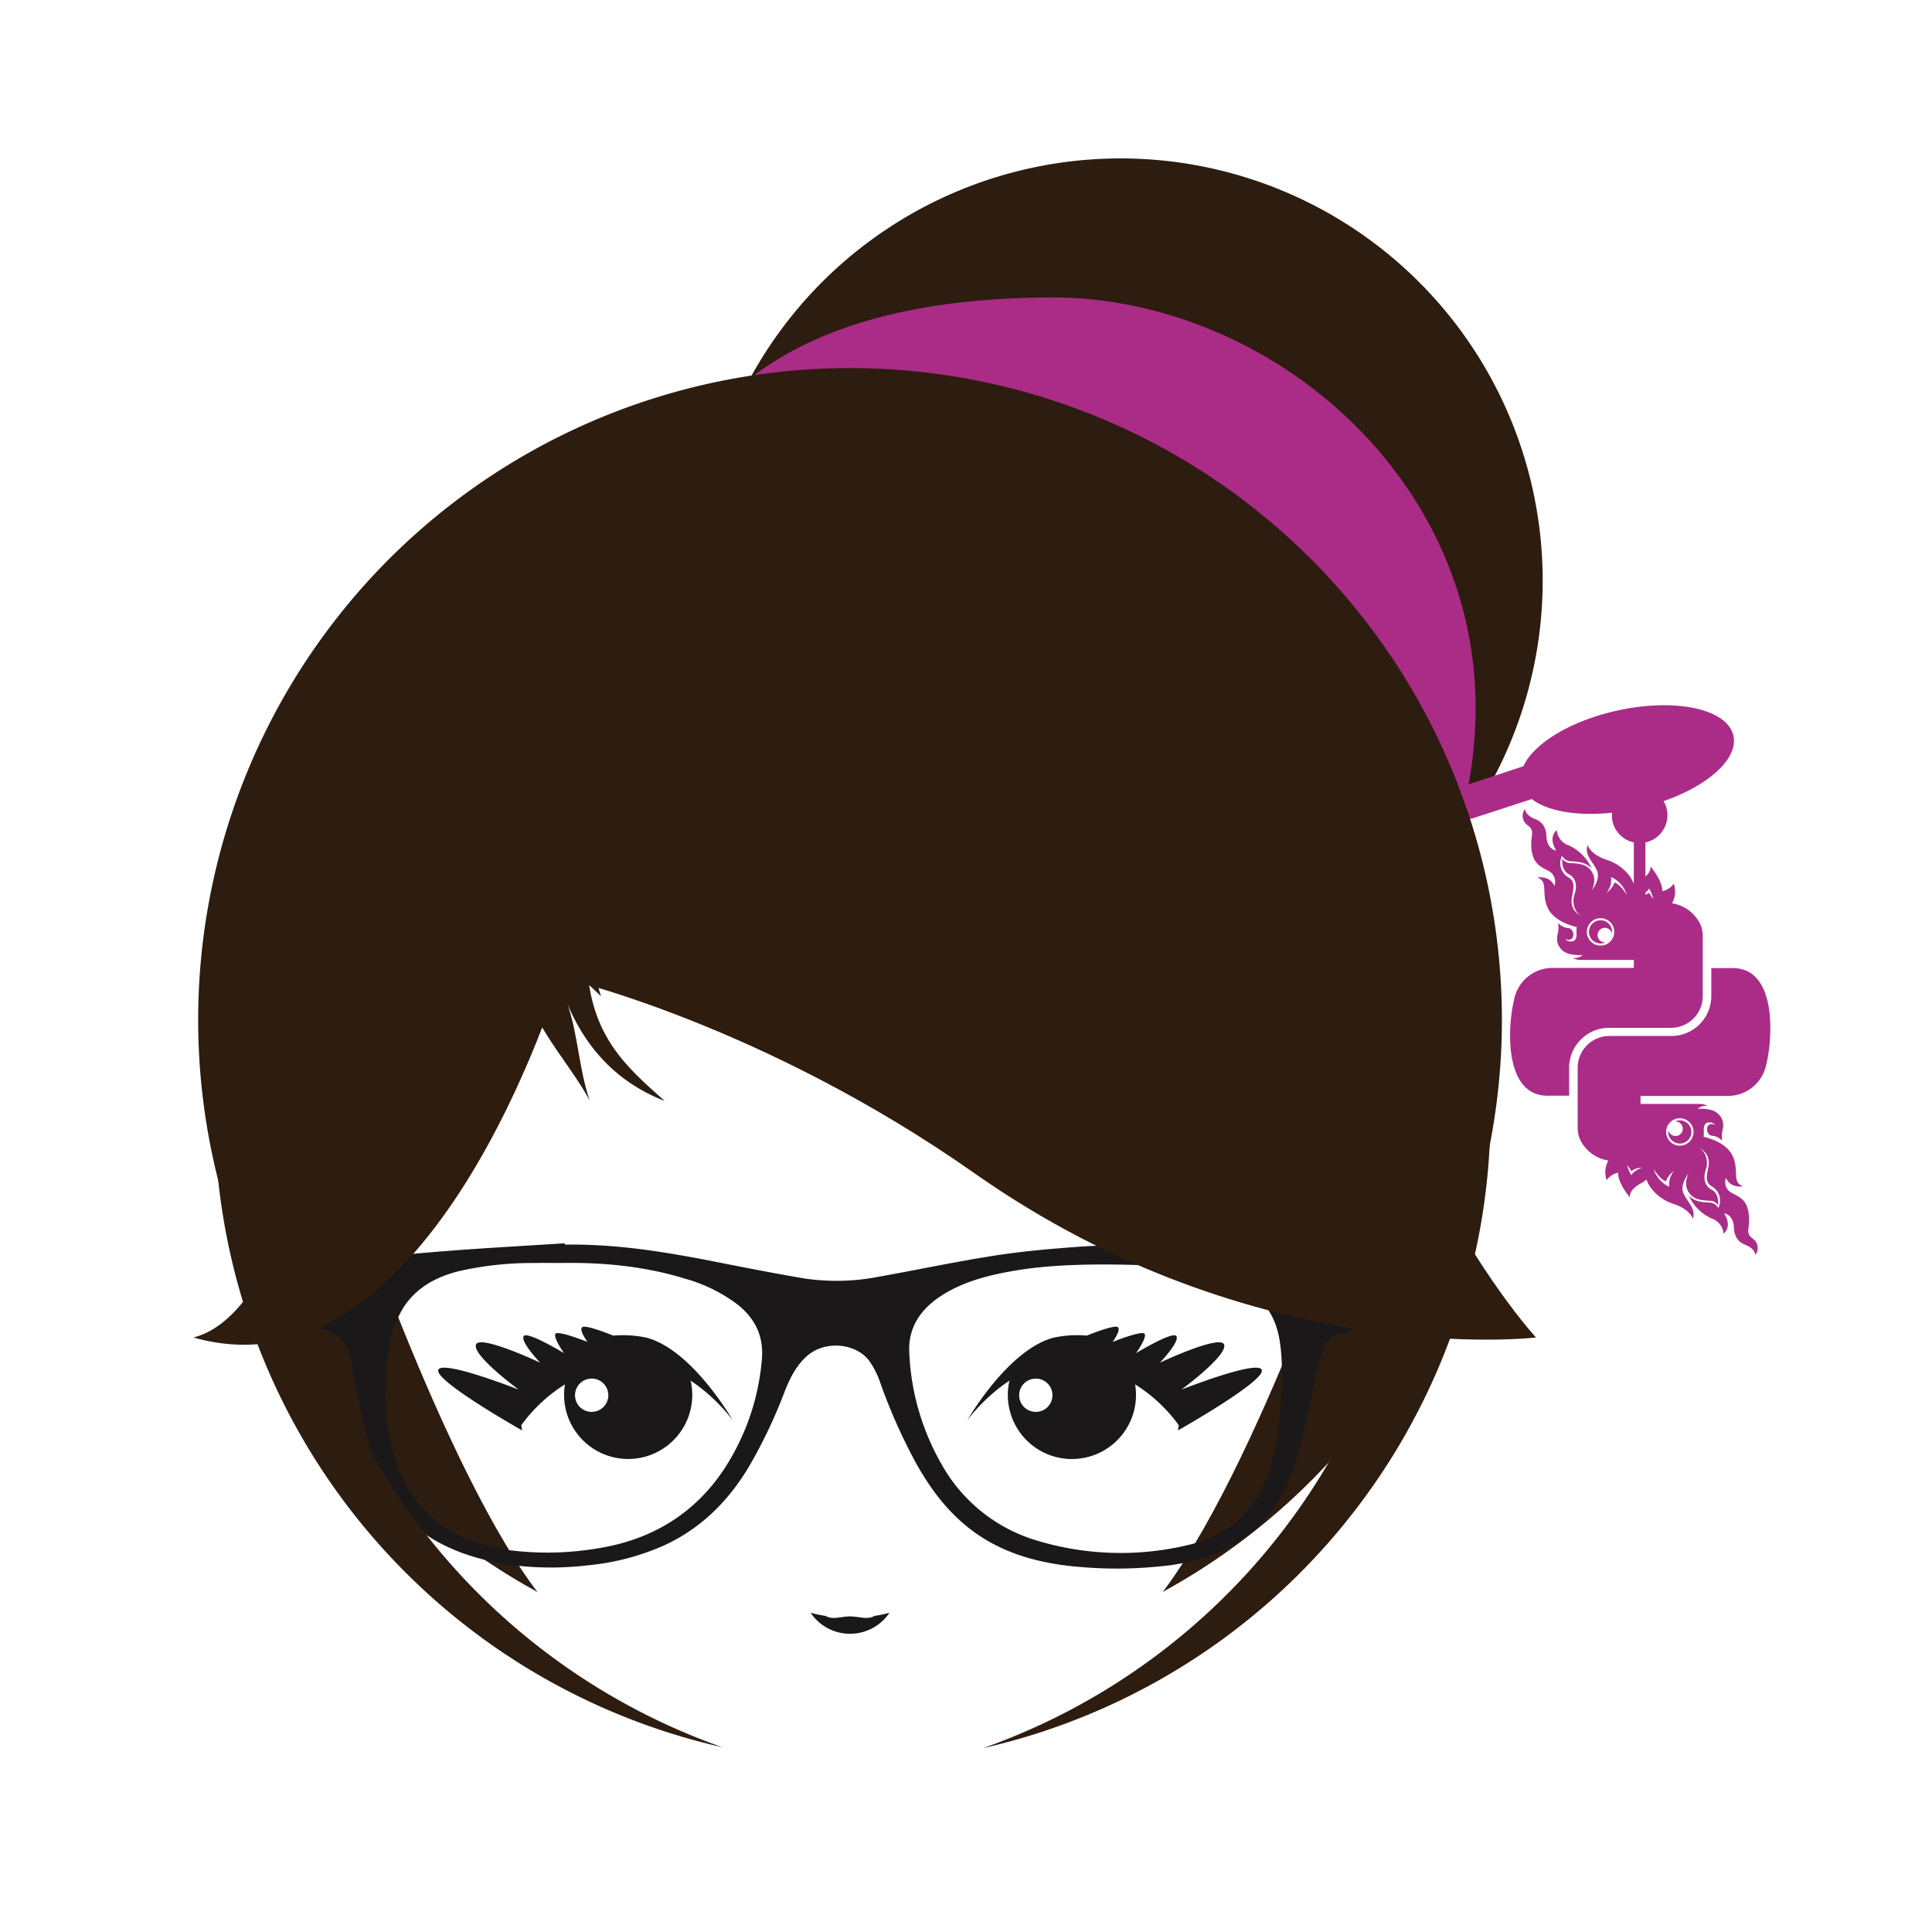 <svg xmlns="http://www.w3.org/2000/svg" xmlns:xlink="http://www.w3.org/1999/xlink" width="500" height="500" viewBox="0 0 500 500">
  <rect x="0" y="0" width="500" height="500" fill="#808080" stroke="none"/>
  <defs>
    <clipPath id="clip-path">
      <rect id="Rectangle_4" data-name="Rectangle 4" width="500" height="500" fill="#fff"/>
    </clipPath>
    <clipPath id="clip-path-2">
      <rect id="Rectangle_2" data-name="Rectangle 2" width="236.265" height="207.159" transform="translate(0 65.599) rotate(-16.12)" fill="none"/>
    </clipPath>
    <clipPath id="clip-path-3">
      <rect id="Rectangle_3" data-name="Rectangle 3" width="207.159" height="236.265" transform="matrix(0.278, -0.961, 0.961, 0.278, 0, 199.014)" fill="none"/>
    </clipPath>
    <clipPath id="clip-Img-pyladiesbkk">
      <rect width="500" height="500"/>
    </clipPath>
  </defs>
  <g id="Img-pyladiesbkk" clip-path="url(#clip-Img-pyladiesbkk)">
    <rect width="500" height="500" fill="#fff"/>
    <g id="Mask_Group_1" data-name="Mask Group 1" clip-path="url(#clip-path)">
      <g id="Group_5" data-name="Group 5" transform="translate(-456.105 13.049)">
        <path id="Path_1" data-name="Path 1" d="M739.629,137.19A109.238,109.238,0,1,1,630.394,27.951,109.239,109.239,0,0,1,739.629,137.19" transform="translate(115.719)" fill="#2d1c10"/>
        <path id="Path_2" data-name="Path 2" d="M731.81,152.061a110.1,110.1,0,1,1-220.209,0c0-60.809,22.854-105.7,110.106-106.109,55.359-.26,110.1,45.3,110.1,106.109" transform="translate(106.18 17.974)" fill="#aa2c86"/>
        <path id="Path_3" data-name="Path 3" d="M793.764,223.8A168.7,168.7,0,1,1,625.071,55.1,168.7,168.7,0,0,1,793.764,223.8" transform="translate(51.029 27.113)" fill="#2d1c10"/>
        <path id="Path_4" data-name="Path 4" d="M611.281,121.29c-2.142-.086-4.189-.074-6.258-.088-2.068.014-4.115,0-6.252.088-106.587,4.2-122.328,82.188-122.328,82.188s30.908,91.186,56.7,112.1c14.841,12.042,52.583,31.75,71.883,33.261,19.3-1.511,57.042-21.219,71.883-33.261,25.79-20.917,56.7-112.1,56.7-112.1s-15.741-77.987-122.324-82.188" transform="translate(71.073 93.12)" fill="#fff"/>
        <path id="Path_5" data-name="Path 5" d="M555.967,199.107s12.121,16.938,27.067,16.938S610.1,199.107,610.1,199.107s-12.117-15.537-27.069-15.537-27.067,15.537-27.067,15.537" transform="translate(150.484 155.4)" fill="#fff"/>
        <path id="Path_6" data-name="Path 6" d="M561.208,193.483a16.55,16.55,0,0,1,.44-3.731,21.322,21.322,0,0,1,32.463.759,16.586,16.586,0,1,1-32.9,2.972" transform="translate(155.718 154.458)" fill="#1a1818"/>
        <path id="Path_7" data-name="Path 7" d="M610.69,204.725a40.5,40.5,0,0,0-25.044-15.993c-16.826-3.2-29.679,14.706-29.679,14.706s10.475-18.3,22.374-21.381a28.878,28.878,0,0,1,8.548-.52s6.933-2.854,7.982-2.21-1.317,3.849-1.317,3.849,7.825-3.154,8.33-2.053-2.258,4.956-2.258,4.956,9.737-5.924,10.479-4.361-4.3,6.823-4.3,6.823,15.923-7.509,16.638-4.6-11.082,11.576-11.082,11.576,20.328-8.022,20.831-5-21.713,15.555-21.713,15.555Z" transform="translate(150.484 151.069)" fill="#1a1818"/>
        <path id="Path_8" data-name="Path 8" d="M571.294,190.255a4.308,4.308,0,1,1-4.309-4.3,4.311,4.311,0,0,1,4.309,4.3" transform="translate(157.185 157.777)" fill="#fff"/>
        <path id="Path_9" data-name="Path 9" d="M508.952,204.725A40.514,40.514,0,0,1,534,188.733c16.824-3.2,29.675,14.706,29.675,14.706s-10.479-18.3-22.376-21.381a28.865,28.865,0,0,0-8.546-.52s-6.929-2.854-7.984-2.21,1.321,3.849,1.321,3.849-7.831-3.154-8.332-2.053,2.256,4.956,2.256,4.956-9.739-5.924-10.477-4.361,4.3,6.823,4.3,6.823-15.919-7.509-16.64-4.6,11.082,11.576,11.082,11.576-20.326-8.022-20.825-5,21.709,15.555,21.709,15.555Z" transform="translate(82.064 151.069)" fill="#1a1818"/>
        <path id="Path_10" data-name="Path 10" d="M536.928,193.483a16.772,16.772,0,0,0-.436-3.731,21.324,21.324,0,0,0-32.465.759,16.585,16.585,0,1,0,32.9,2.972" transform="translate(98.335 154.458)" fill="#1a1818"/>
        <path id="Path_11" data-name="Path 11" d="M513.784,190.257a4.309,4.309,0,1,1-4.307-4.307,4.309,4.309,0,0,1,4.307,4.307" transform="translate(99.754 157.777)" fill="#fff"/>
        <path id="Path_12" data-name="Path 12" d="M539.55,217.08c1.833,1.1,4,.128,6.324.128s4.489.969,6.327-.128a34.938,34.938,0,0,0,3.865-.8,12.293,12.293,0,0,1-20.388,0,34.85,34.85,0,0,0,3.871.8" transform="translate(130.224 188.067)" fill="#1a1818"/>
        <path id="Path_13" data-name="Path 13" d="M535.8,168.777c13.215-.232,26.11,1.895,38.957,4.427,7.685,1.513,15.371,3.032,23.1,4.333a56.833,56.833,0,0,0,19.5-.516c10.015-1.787,19.966-3.911,30.023-5.464,7.379-1.139,14.874-1.755,22.346-2.3a146.656,146.656,0,0,1,26.619.735q15.355,1.67,30.706,3.392c3.29.368,6.569.8,9.851,1.225,1.765.226,2.158.586,2.2,2.168.116,4.309.194,8.62.28,12.929.02.971-.226,1.827-1.5,1.9a6.193,6.193,0,0,0-5.742,4.119,51.047,51.047,0,0,0-2.159,7.685c-1.843,8.476-3.262,17.046-6.389,25.24-3.124,8.168-8.342,14.834-16.884,18.961a50.328,50.328,0,0,1-16.61,4.4,110.134,110.134,0,0,1-20.422.228c-11.05-.849-21.337-3.6-29.847-10.549-5.882-4.8-10.063-10.742-13.556-17.128a146.811,146.811,0,0,1-8.922-20.28,21.606,21.606,0,0,0-2.648-5.262c-3.492-4.867-11.626-5.52-16.241-1.413-2.854,2.54-4.423,5.8-5.752,9.138a130.61,130.61,0,0,1-9.441,19.8c-5.284,8.684-12.285,15.8-22.172,20.242a63.222,63.222,0,0,1-19.428,4.99,80.357,80.357,0,0,1-16.962.208c-11.13-1.183-21.347-4.391-29.541-11.8a29.467,29.467,0,0,1-8.4-14.176,244.322,244.322,0,0,1-6.393-27.585,8.927,8.927,0,0,0-6.807-7.565,2.051,2.051,0,0,1-1.729-2.144c.064-4.183.12-8.366.29-12.547.086-2.126,1.045-2.88,3.368-3.088,10.079-.9,20.15-1.919,30.239-2.7,10-.771,20.022-1.311,30.035-1.955Zm-.925,4.743c-2.348,0-4.7-.034-7.045.008a85.5,85.5,0,0,0-19.412,2.1c-6.793,1.7-12.215,5.036-15.311,11.062-2.52,4.9-3.3,10.145-3.627,15.485-.466,7.687,0,15.287,2.542,22.674,4.469,12.967,13.926,20.759,28.664,22.9a77.969,77.969,0,0,0,24.451-.516c14.32-2.444,25.08-9.709,32.361-21.1a61.081,61.081,0,0,0,9.281-27.451c.556-5.8-1.437-10.527-6.18-14.33a40.169,40.169,0,0,0-13.5-6.715C556.648,174.395,545.85,173.342,534.878,173.519Zm141.093.386c-9.459,0-17.68.416-25.786,1.969-6.116,1.171-12.026,2.864-17.174,6.27-5.376,3.556-8.366,8.32-8.062,14.47a63.308,63.308,0,0,0,8.292,28.89A41.857,41.857,0,0,0,658,245.367a74.875,74.875,0,0,0,39.33,1.089c10.253-2.4,16.914-8.494,20.29-17.676a55.208,55.208,0,0,0,3.048-14.118c.632-6.865,1.175-13.74.2-20.611-.949-6.641-4.291-11.978-10.994-15a49.592,49.592,0,0,0-9.709-3.142C691.827,174.075,683.293,173.971,675.97,173.905Z" transform="translate(66.481 140.288)" fill="#1a1818" fill-rule="evenodd"/>
        <path id="Path_14" data-name="Path 14" d="M455.756,280.068c61.477,17.544,94.833-93.224,94.833-93.224s51.81,11.724,107.446,50.826c72.725,51.112,145.166,42.4,145.166,42.4S742.246,214,747.241,102.765c-56.756-33.265-134.8-22.2-190.564-7.111S496.088,269.927,455.756,280.068" transform="translate(50.414 53.02)" fill="#2e1c0f"/>
        <path id="Path_15" data-name="Path 15" d="M533.682,175.28c-8.482-7.6-17.252-14.878-19.54-30,1.019,1,2.066,1.913,3.086,2.9a26.257,26.257,0,0,1-1.513-8.532,26.022,26.022,0,0,1-3.356-5.37c-.677-1.459-1.213-2.608-1.639-3.524a19.9,19.9,0,0,1-6.2-5.274l-.687-.426c-.182-.114-.342-.254-.522-.368-2.154,12.387-5,31.65-2.49,29.513,4.167,7.623,9.611,13.914,13.477,20.983.53-.258-.524.262,0,0-2.752-7.82-3.062-17.252-5.816-25.074,2.442-1.613-.805.538,0,0C513.55,162.13,521.8,170.652,533.682,175.28Z" transform="translate(94.437 96.595)" fill="#2d1c10"/>
        <path id="Path_16" data-name="Path 16" d="M649.365,104.49l-29.708,9.817,2.887,8.186,29.489-9.6Z" transform="translate(214.085 76.431)" fill="#aa2c86"/>
        <path id="Path_17" data-name="Path 17" d="M682.68,106.635c1.571,6.971-9.451,15.393-24.619,18.807s-28.732.532-30.3-6.441,9.449-15.4,24.615-18.809S681.109,99.66,682.68,106.635Z" transform="translate(222.027 70.705)" fill="#aa2c86"/>
        <circle id="Ellipse_1" data-name="Ellipse 1" cx="7.195" cy="7.195" r="7.195" transform="matrix(0.008, -1, 1, 0.008, 873.19, 205.073)" fill="#aa2c86"/>
        <rect id="Rectangle_1" data-name="Rectangle 1" width="2.998" height="44.142" transform="translate(878.941 197.582)" fill="#aa2c86"/>
        <path id="Path_18" data-name="Path 18" d="M675.73,142.657l-.186-.49a9.77,9.77,0,0,0-7.383-5.552,6.22,6.22,0,0,0,.454-5.082,4.84,4.84,0,0,1-2.96,1.933c.054-2.8-3.094-6.431-3.094-6.431s.63,1.853-3,3.783a6.219,6.219,0,0,0-1.259.879c-.953-2.876-3.951-5.33-6.841-6.26-4.531-1.455-5.152-3.905-5.152-3.905-.915,2.742,1.665,4.529,2.494,6.771s-1.373,4.945-1.373,4.945a5.978,5.978,0,0,0,.569-3.314,4.31,4.31,0,0,0-3.2-3.376c-2.992-.721-3.6.21-5.01-1.455,0,0-.42,2.84,1.631,3.947s2.217,3.27,1.493,5.318l-.07.232-.022.07-.042.176-.018.072-.046.234v.006l-.034.246-.008.066-.014.192,0,.066,0,.506,0,.048.012.21.006.05.078.512.008.022.052.228.008.032.158.492,0,.008.092.224.008.02.236.448a3.091,3.091,0,0,0,1.471,1.311,4.108,4.108,0,0,1-1.549-1.009l0,0-.134-.14-.008-.008-.122-.152-.014-.018-.112-.15-.018-.024-.1-.16-.02-.036-.09-.16-.022-.044-.082-.166-.026-.056-.068-.166-.022-.064-.062-.174-.018-.08-.046-.172-.018-.1-.034-.16-.02-.138-.016-.144-.014-.166-.008-.132v-.31l.01-.2,0-.126.026-.216.018-.13.062-.362c.414-2.284.871-3.863-.873-4.943a4.2,4.2,0,0,1-1.7-5.61,2.727,2.727,0,0,0,2.16,1.413c1.463.082,4,.088,5.506,1.879a11.856,11.856,0,0,0-5.838-5.95,4.588,4.588,0,0,1-3.2-3.989c-2.406,2.121-.124,5.278-.124,5.278-1.7-.248-2.488-1.995-2.532-3.448s-.372-3.741-2.948-4.7-2.618-2.616-2.618-2.616a2.946,2.946,0,0,0,.706,4.237c1.869,1.411.835,2.408.913,5.152.17,5.234,2.746,5.566,4.821,6.855a3.11,3.11,0,0,1,1.161,3.7c-1.2-2.824-4.4-2.2-4.4-2.2,3.032,1.121.833,4.153,2.782,8.058,1.575,3.15,5.846,4.407,7.443,4.777a4.3,4.3,0,0,0-.1.765v.452c.008.3.014.594.022.893-.056.829-.368,1.679-1.551,1.6a1.684,1.684,0,0,1-1.459-.747,1.442,1.442,0,0,0,1.183.282c1.511-.174,1.191-2.944-.346-2.984a3.819,3.819,0,0,1-2.578-1.331,8.449,8.449,0,0,1-.208,3.2,4.049,4.049,0,0,0,2.924,4.765,11.217,11.217,0,0,0,3.656.33,3.847,3.847,0,0,1-2.644.8,5.629,5.629,0,0,0,1.8.466h15.617v2.067h-22.4a10.176,10.176,0,0,0-10.177,8.262c-1.737,7.251-2.56,24.813,8.658,24.813h5.6v-7.443A10.349,10.349,0,0,1,651.7,168.836h16.269a8.207,8.207,0,0,0,8.144-8.278V145.047a7.769,7.769,0,0,0-.38-2.39m-22.488-11.446s-.166,1.245-2.075,2.742a5.689,5.689,0,0,0,1.241-4.153,7.694,7.694,0,0,1,4.071,4.653s-1.659-2.744-3.238-3.242m8.974,2.66a5.036,5.036,0,0,1-2.824.913s2.244-.747,2.824-1.995a7.828,7.828,0,0,1,1.083,2.742Z" transform="translate(220.658 84.114)" fill="#aa2c86"/>
        <path id="Path_19" data-name="Path 19" d="M643.278,129.877a3.544,3.544,0,1,1-3.544-3.544,3.545,3.545,0,0,1,3.544,3.544m-4.311.837a1.884,1.884,0,0,1,3.729-.38l.038-.458a3,3,0,1,0-1.719,2.714l-.162.006a1.884,1.884,0,0,1-1.887-1.883" transform="translate(230.593 98.243)" fill="#fff"/>
        <path id="Path_20" data-name="Path 20" d="M635.383,176.545l.184.488a9.753,9.753,0,0,0,7.381,5.554,6.242,6.242,0,0,0-.456,5.082,4.865,4.865,0,0,1,2.966-1.935c-.056,2.8,3.09,6.434,3.09,6.434s-.627-1.851,3.01-3.783a6.366,6.366,0,0,0,1.257-.877c.953,2.874,3.943,5.33,6.839,6.26,4.529,1.451,5.15,3.905,5.15,3.905.915-2.742-1.661-4.529-2.492-6.773s1.369-4.943,1.369-4.943a5.947,5.947,0,0,0-.566,3.314,4.3,4.3,0,0,0,3.2,3.374c2.992.721,3.6-.208,5.013,1.455,0,0,.418-2.84-1.631-3.945s-2.218-3.27-1.5-5.32l.072-.232.02-.07.046-.176.016-.07.044-.234,0-.008.036-.248,0-.066.018-.19,0-.066,0-.5,0-.048-.014-.212-.008-.05-.078-.51-.006-.024-.054-.23-.006-.03-.16-.492v-.006l-.094-.226-.008-.02-.236-.45a3.09,3.09,0,0,0-1.473-1.307,4.115,4.115,0,0,1,1.555,1.007l0,0,.126.142.01.006.122.15.016.02.114.15.016.026.1.158.018.036.092.162.02.04.082.168.026.06.066.164.022.066.062.17.02.08.044.172.022.1.032.162.02.136.016.144.016.166.006.13v.314l-.008.2-.012.126-.024.216-.014.13-.062.36c-.416,2.286-.869,3.865.874,4.947a4.2,4.2,0,0,1,1.7,5.608,2.727,2.727,0,0,0-2.161-1.413c-1.465-.082-4-.088-5.5-1.877a11.845,11.845,0,0,0,5.834,5.948,4.584,4.584,0,0,1,3.2,3.989c2.41-2.12.12-5.276.12-5.276,1.7.248,2.5,1.993,2.54,3.448s.372,3.739,2.946,4.695,2.616,2.616,2.616,2.616a2.946,2.946,0,0,0-.706-4.237c-1.869-1.411-.831-2.408-.915-5.15-.164-5.236-2.742-5.568-4.815-6.857a3.111,3.111,0,0,1-1.165-3.7c1.2,2.826,4.4,2.2,4.4,2.2-3.032-1.123-.829-4.155-2.782-8.06-1.573-3.15-5.848-4.407-7.445-4.777a4.456,4.456,0,0,0,.1-.765l0-.008v-.444c-.008-.3-.014-.6-.02-.893.058-.829.368-1.679,1.551-1.6a1.669,1.669,0,0,1,1.457.745,1.419,1.419,0,0,0-1.181-.28c-1.511.17-1.191,2.94.346,2.984a3.8,3.8,0,0,1,2.576,1.329,8.551,8.551,0,0,1,.208-3.2,4.48,4.48,0,0,0-.256-2.492,4.427,4.427,0,0,0-2.664-2.27,11.251,11.251,0,0,0-3.659-.336,3.854,3.854,0,0,1,2.648-.8,5.679,5.679,0,0,0-1.8-.468H651.269v-2.067h22.4a10.174,10.174,0,0,0,10.177-8.26c1.737-7.251,2.562-24.815-8.66-24.815h-5.6v7.443a10.349,10.349,0,0,1-10.171,10.121H643.145A8.21,8.21,0,0,0,635,158.644v15.511a7.641,7.641,0,0,0,.386,2.39m22.484,11.446s.168-1.247,2.081-2.74A5.692,5.692,0,0,0,658.7,189.4a7.712,7.712,0,0,1-4.069-4.655s1.663,2.742,3.24,3.242m-8.974-2.658a5.013,5.013,0,0,1,2.828-.915s-2.249.749-2.828,2a7.835,7.835,0,0,1-1.079-2.744Z" transform="translate(229.403 104.705)" fill="#aa2c86"/>
        <path id="Path_21" data-name="Path 21" d="M646.455,155.786A3.544,3.544,0,1,1,650,159.33a3.543,3.543,0,0,1-3.544-3.544m4.309-.837a1.885,1.885,0,0,1-3.731.38l-.034.458a3,3,0,1,0,3-3,2.968,2.968,0,0,0-1.281.292l.164-.008a1.882,1.882,0,0,1,1.883,1.883" transform="translate(240.845 124.115)" fill="#fff"/>
        <g id="Group_2" data-name="Group 2" transform="translate(663.728 211.986)">
          <g id="Group_1" data-name="Group 1" clip-path="url(#clip-path-2)">
            <path id="Path_22" data-name="Path 22" d="M470.963,282.644a168.7,168.7,0,1,1,208.9,115.225,168.7,168.7,0,0,1-208.9-115.225m-18.839,5.444a168.7,168.7,0,1,0,115.223-208.9,168.7,168.7,0,0,0-115.223,208.9" transform="translate(-623.607 -172.928)" fill="#2d1c10"/>
          </g>
        </g>
        <g id="Group_4" data-name="Group 4" transform="translate(405.271 211.731)">
          <g id="Group_3" data-name="Group 3" clip-path="url(#clip-path-3)">
            <path id="Path_23" data-name="Path 23" d="M789.279,282.515a168.7,168.7,0,1,1-115.223-208.9,168.695,168.695,0,0,1,115.223,208.9m18.837,5.446a168.7,168.7,0,1,0-208.9,115.225,168.7,168.7,0,0,0,208.9-115.225" transform="translate(-352.141 -172.8)" fill="#2d1c10"/>
          </g>
        </g>
      </g>
    </g>
  </g>
</svg>
